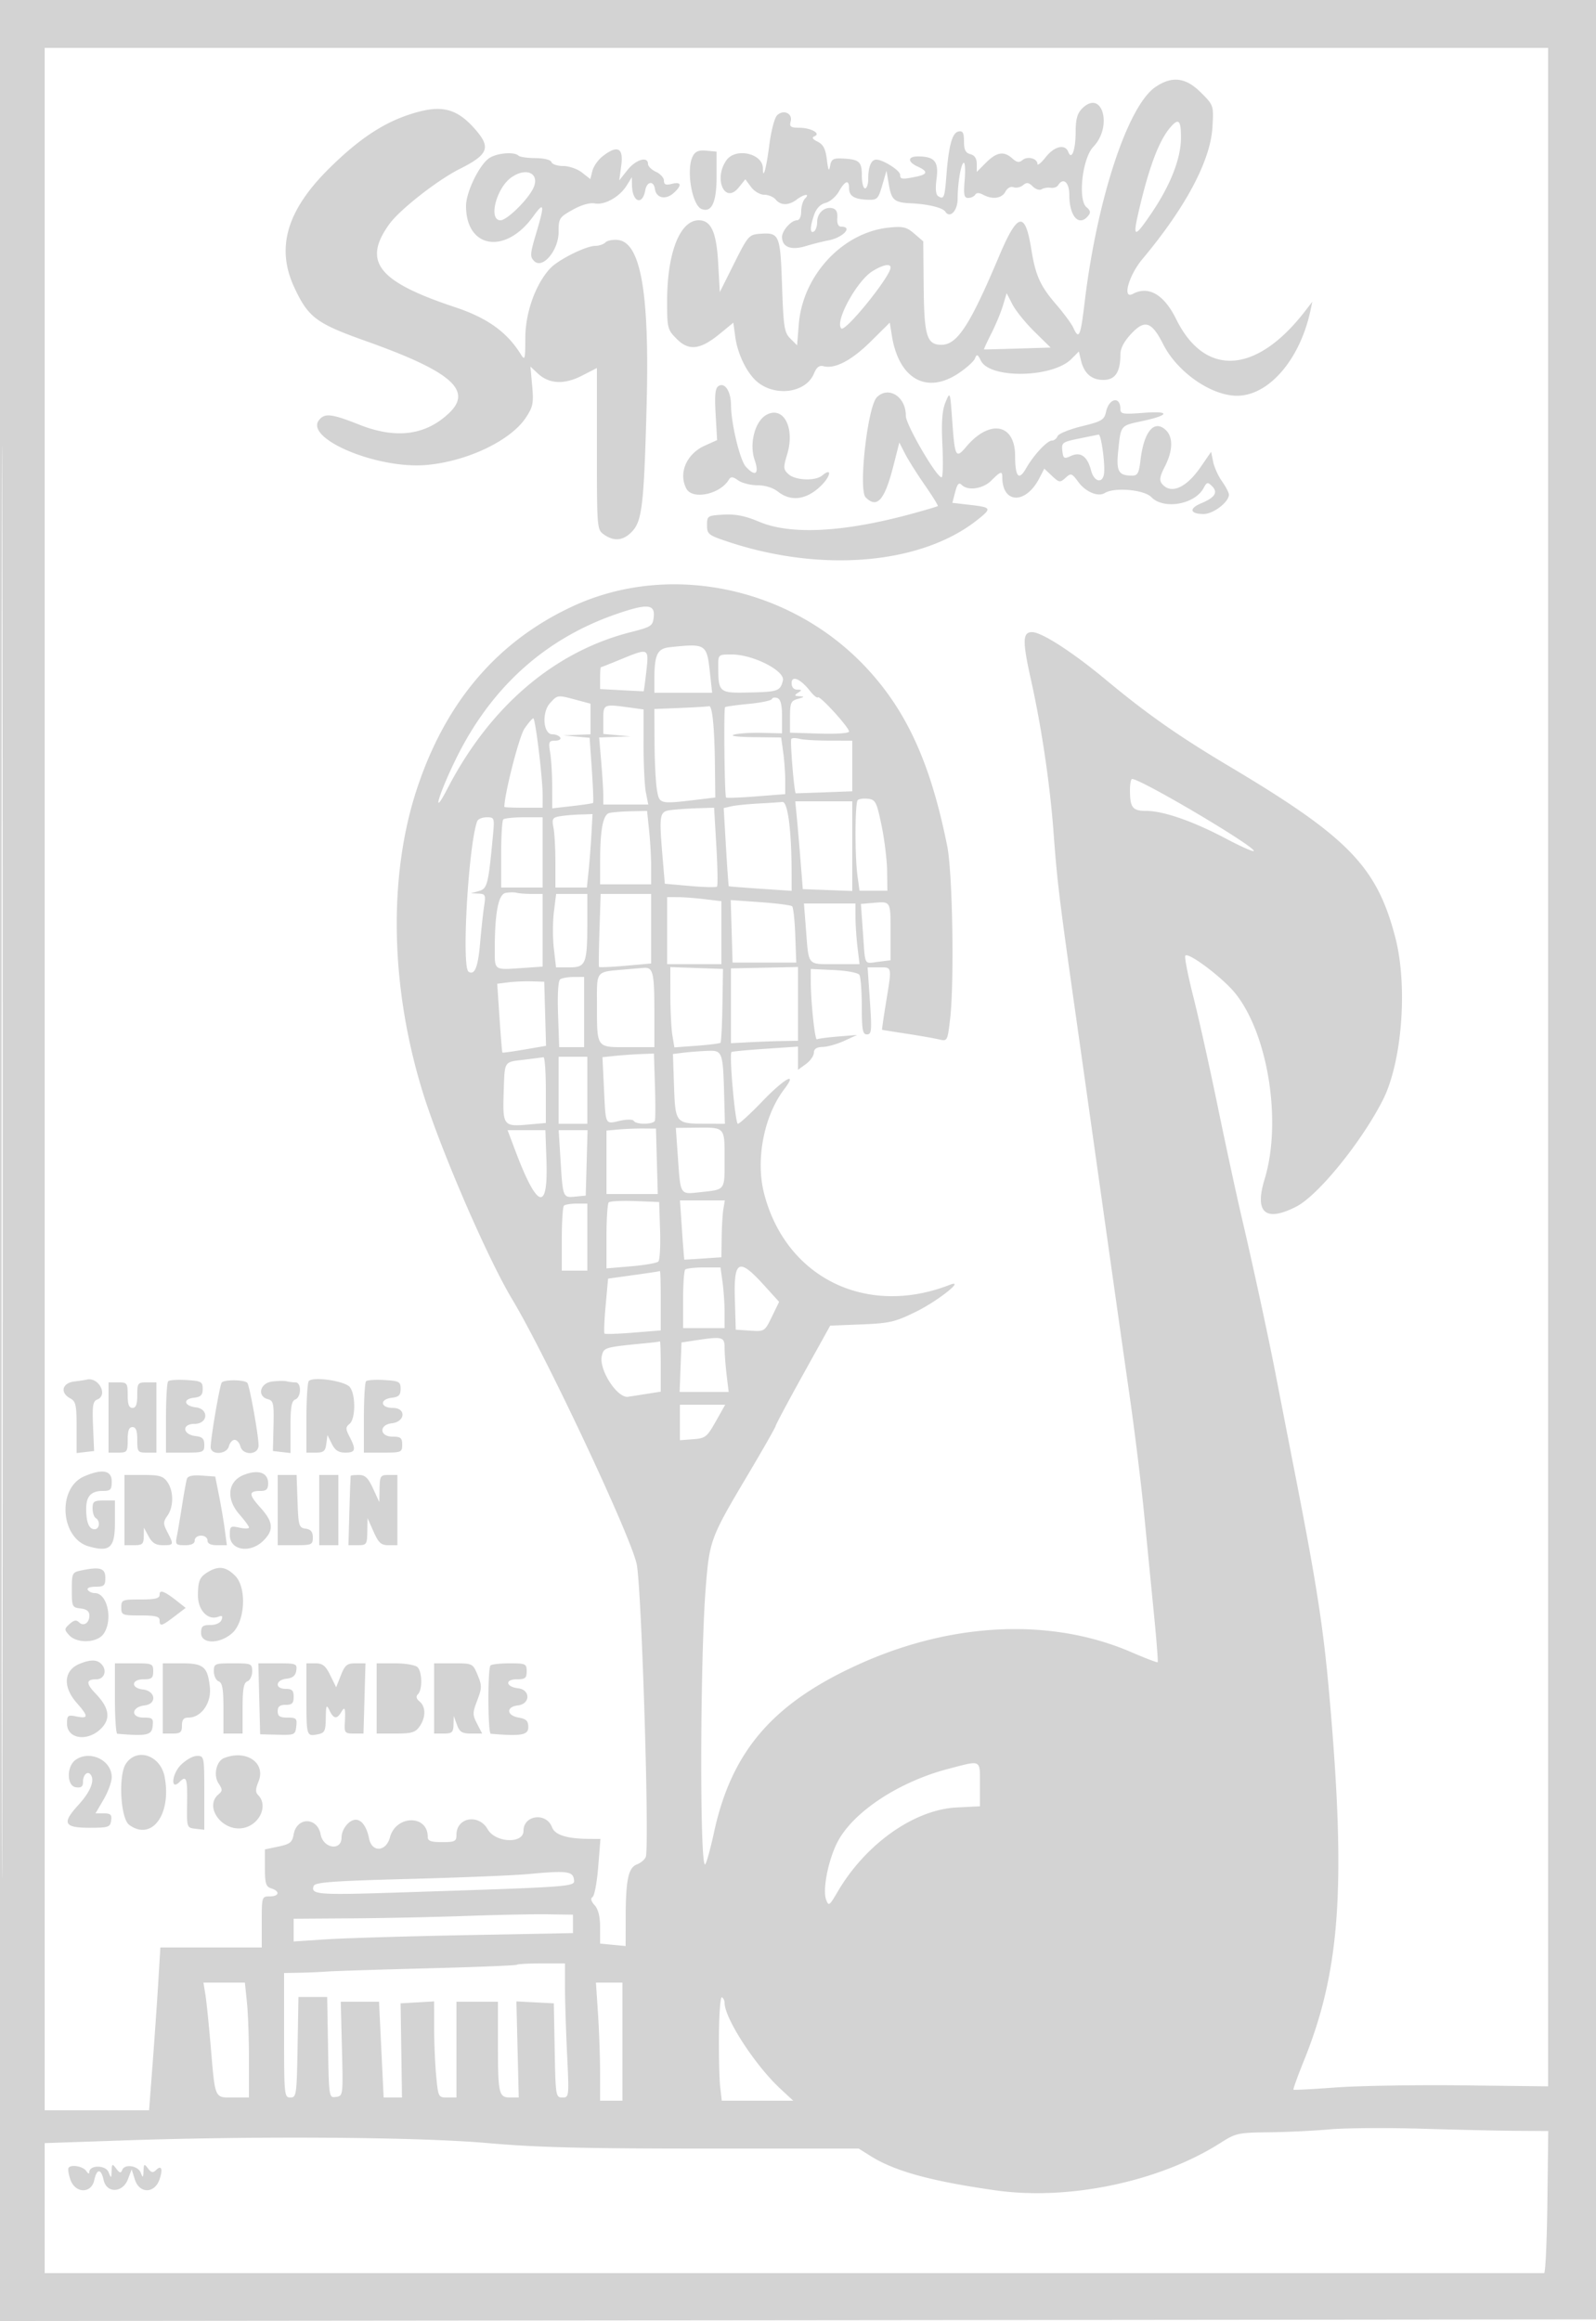 <svg xmlns="http://www.w3.org/2000/svg" width="500" height="727"><path d="M0 363.502v363.502l250.25-.252 250.25-.252.251-363.25L501.003 0H0v363.502m.495.498c0 199.925.115 281.713.255 181.75.14-99.962.14-263.537 0-363.5C.61 82.288.495 164.075.495 364M14 338v323h32.705l1.121-14.75c.617-8.112 1.412-19.587 1.767-25.5l.646-10.75H82v-8c0-7.867.042-8 2.5-8 2.991 0 3.313-1.607.5-2.5-1.697-.538-2-1.513-2-6.425v-5.791l4.241-.894c3.613-.763 4.316-1.324 4.75-3.793.968-5.509 7.427-5.512 8.46-.005.83 4.422 6.549 5.277 6.549.979 0-2.629 2.349-5.571 4.449-5.571 1.878 0 3.442 2.207 4.181 5.899.884 4.421 5.326 4.151 6.534-.398 1.862-7.012 11.836-7.157 11.836-.172 0 1.314.962 1.671 4.5 1.671 4.029 0 4.5-.241 4.5-2.3 0-5.456 6.972-6.67 9.797-1.706 2.408 4.233 11.203 4.614 11.203.485 0-4.98 7.13-5.896 8.936-1.148.937 2.466 4.726 3.634 11.866 3.658l3.302.011-.696 8.75c-.383 4.813-1.176 9.06-1.762 9.439-.704.455-.486 1.331.644 2.579 1.14 1.259 1.71 3.579 1.71 6.956v5.066l4 .381 4 .382.011-8.527c.016-12.137.81-16.008 3.496-17.029 1.221-.464 2.479-1.518 2.795-2.342 1.213-3.16-1.277-83.936-2.825-91.655-1.712-8.539-28.451-65.443-39.002-83-7.771-12.933-22.326-46.583-27.946-64.612-10.23-32.816-10.967-67.638-2.012-94.999 8.949-27.344 25.175-46.439 48.805-57.437 30.341-14.12 68.457-6.149 92.144 19.27 12.684 13.611 20.104 29.982 25.281 55.778 1.694 8.442 2.257 42.87.889 54.349-.807 6.77-.847 6.842-3.476 6.217-1.463-.347-6.035-1.15-10.16-1.783s-7.57-1.18-7.657-1.217c-.086-.036.468-3.891 1.23-8.566 1.871-11.468 1.963-11-2.169-11h-3.596l.715 10.5c.634 9.305.532 10.5-.904 10.5-1.368 0-1.621-1.358-1.634-8.75-.009-4.812-.347-9.271-.753-9.908-.41-.645-3.949-1.31-7.987-1.5l-7.25-.342.003 3.599c.004 6.615 1.283 18.846 1.928 18.447.351-.217 3.324-.614 6.606-.883l5.968-.488-4 1.838c-2.2 1.011-5.238 1.872-6.75 1.913-1.911.051-2.76.608-2.781 1.824-.018.962-1.143 2.559-2.5 3.547L250 335.093v-7.273l-10.25.693c-5.637.381-10.403.837-10.589 1.012-.769.725 1.169 22.475 2.002 22.475.499 0 3.934-3.15 7.634-7 6.979-7.262 11.313-9.64 6.833-3.75-6.313 8.3-8.957 22.022-6.266 32.525 6.762 26.397 32.038 38.868 58.136 28.685 5.144-2.007-3.487 4.918-10.367 8.319-6.696 3.309-8.354 3.699-17.227 4.056l-9.819.394-8.544 15.393c-4.698 8.466-8.543 15.676-8.543 16.022 0 .346-3.885 7.17-8.633 15.165-11.855 19.963-12.094 20.605-13.29 35.718-1.739 21.984-1.895 86.479-.208 86.469.347-.002 1.63-4.591 2.851-10.198 5.579-25.613 18.712-40.648 46.189-52.876 28.97-12.892 59.73-14.133 84.533-3.41 4.369 1.889 8.076 3.303 8.237 3.142.161-.16-.348-6.786-1.131-14.723a44177.76 44177.76 0 01-3.082-31.431c-.912-9.35-2.986-26.225-4.609-37.5-1.622-11.275-5.42-38.05-8.439-59.5-3.019-21.45-6.861-48.675-8.537-60.5-5.037-35.548-5.686-40.89-6.799-56-1.124-15.26-3.744-33.015-7.084-48.011-2.727-12.239-2.663-14.989.347-14.989 2.986 0 12.666 6.249 23.053 14.881 13.062 10.855 22.759 17.65 38.917 27.274 37.075 22.081 45.994 31.27 51.777 53.345 4.005 15.29 2.167 39.244-3.926 51.169-6.747 13.203-20.254 29.805-27.085 33.29-9.653 4.924-13.122 1.921-9.909-8.58 5.454-17.824 1.172-45.213-9.088-58.131-3.841-4.835-14.645-13.021-15.74-11.925-.332.332.797 6.132 2.508 12.89 1.711 6.758 5.145 22.187 7.631 34.287 2.486 12.1 5.891 27.85 7.567 35 3.464 14.776 8.307 37.173 10.596 49 .852 4.4 3.745 19.25 6.43 33 6.418 32.867 8.519 46.477 10.34 67 5.339 60.134 3.519 86.631-7.891 114.885-1.974 4.887-3.462 9.007-3.307 9.157.155.15 6.132-.161 13.282-.692 7.15-.53 25.038-.826 39.751-.657l26.751.307-.001-319.25L485 15H14v323M361.986 27.25c-8.698 5.913-18.337 35.228-22.194 67.5-1.277 10.684-1.769 11.79-3.528 7.931-.581-1.276-2.97-4.53-5.308-7.232-5.064-5.851-6.535-9.104-7.873-17.412-1.944-12.071-4.284-11.546-10.113 2.268C303.865 101.882 299.883 108 294.946 108c-4.613 0-5.429-2.701-5.577-18.449l-.13-13.949-2.815-2.421c-2.432-2.092-3.517-2.348-7.991-1.886-14.444 1.491-26.959 14.933-28.191 30.279l-.528 6.584-2.107-2.105c-1.895-1.894-2.157-3.569-2.607-16.617-.554-16.065-.81-16.659-7-16.197-3.339.249-3.708.676-8 9.261l-4.5 9-.509-9.156C224.453 72.687 222.77 69 218.901 69 213.004 69 209 79.225 209 94.287c0 8.545.11 8.977 3.04 11.907 3.806 3.806 7.346 3.37 13.484-1.66l4.215-3.454.612 4.463c.761 5.554 3.801 11.645 7.112 14.25 5.821 4.578 15.086 3.123 17.519-2.75.838-2.023 1.691-2.68 3.026-2.331 3.546.928 8.811-1.827 14.764-7.725l5.982-5.927.65 4.062c2.166 13.546 10.827 18.472 20.83 11.847 2.517-1.668 4.867-3.789 5.222-4.715.551-1.435.823-1.327 1.853.738 2.854 5.725 22.427 5.363 28.313-.523l2.366-2.366.64 2.699c.988 4.162 3.305 6.198 7.052 6.198 3.699 0 5.32-2.436 5.32-7.994 0-1.889 1.169-4.103 3.434-6.505 4.253-4.51 6.375-3.785 10.027 3.423 4.372 8.627 15.001 16.027 23.039 16.038 9.973.013 19.749-11.304 23.039-26.671l.597-2.791-2.316 3c-15.215 19.703-31.345 20.703-40.322 2.5-3.832-7.769-8.667-10.585-13.621-7.934-3.374 1.806-1.287-5.766 3.003-10.893 13.617-16.276 21.369-30.888 21.963-41.396.383-6.775.377-6.793-3.612-10.782-4.757-4.757-9.043-5.282-14.245-1.745M339 34c-1.487 1.487-2.004 3.347-2.015 7.25-.017 5.737-1.249 9.11-2.314 6.334-.996-2.595-4.351-1.806-7.087 1.666-1.409 1.788-2.567 2.736-2.573 2.107-.017-1.731-3.08-2.544-4.657-1.236-1.073.891-1.805.78-3.201-.483-2.631-2.38-4.922-2.023-8.23 1.285L306 53.846v-2.517c0-1.675-.668-2.691-2-3.039-1.513-.396-2-1.364-2-3.98 0-2.723-.363-3.387-1.71-3.127-1.969.379-3.069 4.362-3.792 13.732-.54 7.006-.787 7.642-2.543 6.557-.793-.49-.97-2.305-.539-5.55.707-5.327-.642-6.922-5.85-6.922-3.272 0-3.307 1.705-.066 3.182 3.331 1.518 3.151 2.438-.625 3.193-4.342.868-4.874.8-4.881-.625-.007-1.357-5.341-4.75-7.468-4.75-1.607 0-2.526 2.212-2.526 6.082 0 1.605-.45 2.918-1 2.918s-1-1.814-1-4.031c0-4.384-.806-5.072-6.234-5.32-2.749-.125-3.338.246-3.718 2.351-.339 1.872-.59 1.375-1-1.976-.414-3.383-1.12-4.76-2.887-5.637-1.623-.805-1.93-1.325-1-1.698 2.145-.86-1.09-2.656-4.817-2.674-2.655-.013-3.074-.331-2.637-2.003.664-2.537-2.313-3.834-4.282-1.866-.78.781-1.869 4.965-2.418 9.299-.914 7.209-2.007 11.181-2.007 7.293 0-4.71-8.585-6.597-11.443-2.515-4.09 5.838-.462 13.867 3.853 8.527l2.09-2.587 1.797 2.418c1.004 1.353 2.824 2.419 4.127 2.419 1.282 0 2.891.675 3.576 1.5 1.578 1.901 4.071 1.913 6.559.032 2.34-1.77 4.329-2.02 2.641-.332-.66.66-1.2 2.46-1.2 4 0 1.679-.539 2.8-1.345 2.8-1.762 0-4.655 3.236-4.655 5.206 0 3.167 2.793 4.275 7.327 2.908 2.295-.692 5.523-1.507 7.173-1.812 4.545-.838 7.815-4.302 4.062-4.302-.944 0-1.374-.932-1.25-2.711.132-1.899-.35-2.822-1.61-3.082-2.465-.51-4.702 1.562-4.702 4.356 0 1.276-.45 2.597-1 2.937-1.301.804-1.273-1.419.066-5.259.682-1.958 1.965-3.283 3.567-3.685 1.376-.345 3.259-1.959 4.184-3.586 1.942-3.413 3.183-3.814 3.183-1.029 0 2.451 1.622 3.469 5.767 3.619 3.049.111 3.355-.185 4.612-4.47l1.346-4.59.725 4.245c.849 4.978 1.694 5.691 7.05 5.944 5.271.25 9.843 1.368 10.649 2.606 1.453 2.231 3.851-.261 3.862-4.014.015-5.086 1.087-11.281 1.952-11.281.386 0 .496 2.475.245 5.5-.374 4.518-.176 5.5 1.109 5.5.861 0 1.844-.451 2.185-1.003.414-.67 1.241-.67 2.493 0 2.946 1.577 5.84 1.179 6.985-.96.623-1.163 1.66-1.728 2.548-1.388.824.316 2.154.03 2.957-.636 1.161-.964 1.788-.883 3.068.397.884.885 2.134 1.278 2.778.874.643-.404 1.917-.611 2.83-.461.914.15 1.953-.199 2.309-.775 1.612-2.607 3.53-.967 3.53 3.018 0 6.691 3.006 10.042 5.89 6.567.867-1.045.748-1.689-.505-2.728-2.776-2.304-1.311-15.329 2.128-18.918C348.712 39.516 345.261 27.739 339 34m-211.451 2.113c-8.186 2.815-15.683 7.942-24.632 16.844-13.1 13.032-16.48 24.7-10.73 37.044 4.403 9.451 6.856 11.289 22.49 16.851 26.715 9.504 33.534 15.44 25.952 22.591-7.38 6.961-16.62 8.129-28.129 3.557-8.518-3.384-10.717-3.649-12.496-1.505-4.843 5.836 18.183 15.521 33.635 14.147 12.728-1.132 26.327-7.611 31.094-14.815 2.243-3.388 2.478-4.563 1.992-9.928l-.552-6.085 2.27 2.132c3.547 3.333 8.272 3.592 13.807.758l4.75-2.432v25.307c0 25.019.025 25.325 2.223 26.864 3.204 2.245 6.086 1.922 8.82-.989 3.129-3.33 3.717-8.502 4.542-39.954.91-34.705-1.849-50.516-8.957-51.328-1.579-.181-3.357.157-3.95.75s-2 1.082-3.128 1.088c-3.012.014-11.712 4.358-14.242 7.111-4.569 4.971-7.72 13.824-7.737 21.737-.014 6.889-.11 7.208-1.491 5-4.335-6.925-10.496-11.311-20.609-14.669-24.092-8-29.006-14.248-20.472-26.029 3.276-4.523 15.047-13.742 22.001-17.232 9.021-4.528 9.876-6.722 4.852-12.444-6.046-6.886-11.02-7.907-21.303-4.371m239.222 3.637c-3.671 4.176-6.864 12.664-10.158 27-1.799 7.833-1.165 7.825 4.176-.051 5.88-8.671 9.158-17.039 9.187-23.449.025-5.555-.701-6.348-3.205-3.5m-178.024 9.234c-1.387 1.091-2.812 3.138-3.166 4.548l-.643 2.564-2.604-2.048c-1.432-1.126-4.081-2.048-5.886-2.048-1.805 0-3.465-.55-3.689-1.222-.239-.719-2.294-1.233-5-1.25-2.526-.015-4.93-.365-5.342-.778-1.307-1.307-6.885-.811-9.213.82C150.08 51.758 146 60.223 146 64.516c0 13.327 12.322 15.305 20.97 3.367 3.578-4.94 3.744-3.997.948 5.392-1.858 6.24-1.919 7.152-.568 8.503 2.63 2.63 7.65-3.352 7.65-9.116 0-4.27.217-4.612 4.409-6.955 2.73-1.526 5.366-2.281 6.923-1.984 3.079.589 7.782-2.047 9.984-5.596l1.631-2.627.042 2.5c.089 5.326 3.268 6.534 4.164 1.583.507-2.798 2.638-3.081 3.02-.401.412 2.898 3.385 3.528 5.901 1.251 2.652-2.4 2.411-3.593-.574-2.844-1.901.477-2.5.237-2.5-1.002 0-.896-1.125-2.142-2.5-2.769-1.375-.626-2.5-1.742-2.5-2.479 0-2.497-3.842-1.355-6.426 1.911l-2.57 3.25.634-4.75c.734-5.5-1.238-6.426-5.891-2.766m28.319-.108c-2.194 4.1-.315 15.431 2.754 16.608 3.154 1.211 4.68-2.138 4.68-10.268V47.5l-3.184-.308c-2.357-.229-3.46.208-4.25 1.684m-56.849 6.685C155.476 58.882 152.901 69 156.797 69c1.952 0 8.237-6.079 10.162-9.828 2.415-4.705-1.889-7.011-6.742-3.611m113.172 29.344c-4.951 3.019-11.979 15.89-9.817 17.978C264.823 104.092 279 86.559 279 83.804c0-1.353-2.341-.894-5.611 1.101m40.821 10.788c-.637 2.126-2.279 6.08-3.65 8.787-1.37 2.707-2.394 4.944-2.276 4.971.119.027 4.859-.094 10.533-.269l10.317-.318-5.076-4.996c-2.792-2.748-5.889-6.582-6.883-8.518l-1.807-3.522-1.158 3.865m-89.095 25.218c-1.059.668-1.275 2.76-.919 8.906l.465 8.032-3.9 1.759c-5.714 2.576-8.299 8.651-5.726 13.458 1.911 3.57 10.501 1.776 13.273-2.771.662-1.086 1.202-1.051 2.973.189 1.19.834 3.905 1.516 6.034 1.516 2.355 0 4.864.783 6.412 2 3.96 3.115 8.643 2.604 13.034-1.42 3.45-3.162 4.161-6.42.79-3.623-2.14 1.777-8.35 1.535-10.498-.409-1.672-1.513-1.709-2.04-.442-6.252 2.492-8.277-1.133-15.228-6.456-12.379-3.63 1.943-5.5 9.052-3.732 14.186 1.515 4.396.207 5.355-2.789 2.045-1.826-2.018-4.589-13.512-4.617-19.207-.021-4.329-1.928-7.275-3.902-6.03m49.592 3.525c-2.918 2.918-5.838 29.033-3.507 31.364 3.592 3.592 5.957.874 8.727-10.032l1.818-7.161 1.756 3.447c.966 1.895 3.745 6.312 6.176 9.814 2.432 3.502 4.286 6.491 4.122 6.641-.165.151-3.674 1.199-7.799 2.33-21.499 5.894-38.17 6.799-48.117 2.612-4.444-1.871-7.432-2.47-11.22-2.25-5.004.29-5.163.392-5.163 3.299 0 2.804.426 3.142 6.5 5.166 29.432 9.806 60.618 7.101 78.143-6.779 4.675-3.703 4.546-3.956-2.424-4.765l-5.359-.622.884-3.386c.66-2.528 1.172-3.098 2.02-2.25 1.976 1.976 6.673 1.289 9.327-1.364 2.888-2.888 3.409-3.048 3.409-1.047 0 8.38 7.335 8.602 11.601.351l1.555-3.006 2.411 2.265c2.257 2.121 2.529 2.16 4.241.611 1.721-1.558 1.96-1.479 4.03 1.321 2.31 3.124 6.186 4.726 8.289 3.426 3.029-1.872 12.312-1.045 14.575 1.298 3.862 3.999 13.61 2.304 16.366-2.846 1.009-1.885 1.287-1.947 2.648-.586 1.941 1.941.926 3.547-3.378 5.345-3.955 1.653-3.564 3.368.766 3.368 3.001 0 7.896-3.751 7.896-6.05 0-.628-.967-2.5-2.15-4.16-1.182-1.661-2.437-4.425-2.788-6.142l-.639-3.123-3.249 4.722c-4.529 6.583-9.321 8.691-12.111 5.329-.927-1.117-.738-2.293.878-5.46 2.556-5.01 2.632-9.288.204-11.485-3.624-3.279-6.79.58-7.855 9.572-.479 4.042-.901 4.795-2.679 4.782-4.256-.031-4.962-1.349-4.27-7.973.822-7.867.647-7.653 7.426-9.102 8.725-1.866 8.985-3.263.483-2.595-6.491.509-7.25.383-7.25-1.207 0-4.114-3.553-3.418-4.498.882-.558 2.542-1.321 2.995-7.641 4.544-3.862.946-7.259 2.338-7.548 3.093-.29.755-1.07 1.373-1.733 1.373-1.524 0-5.733 4.512-8.142 8.73-2.278 3.987-3.401 2.682-3.423-3.98-.032-10.074-7.985-11.517-15.335-2.782-3.231 3.84-3.543 3.257-4.356-8.13-.666-9.32-.67-9.331-2.11-5.838-1.051 2.551-1.316 6.152-.978 13.284.254 5.381.169 9.966-.191 10.188-1.23.761-11.296-16.425-11.264-19.232.068-5.947-5.42-9.458-9.074-5.804M338 137.378c-5.16 1.053-5.481 1.289-5.188 3.822.284 2.464.522 2.605 2.72 1.603 3.031-1.381 5.14.154 6.286 4.573.889 3.431 3.443 4.221 4.017 1.242.503-2.613-.828-12.647-1.657-12.49-.373.071-3.153.633-6.178 1.25m-145 54.994c-22.542 7.82-39.505 23.271-50.467 45.968-5.359 11.095-7.276 18.178-2.344 8.66 13.319-25.703 33.399-42.86 57.311-48.971 6.653-1.7 7.016-1.944 7.313-4.909.395-3.928-2.176-4.091-11.813-.748m16.864 10.35c-3.99.423-4.864 2.293-4.864 10.403V217h18.099l-.68-6.25c-.987-9.078-1.224-9.23-12.555-8.028m-15.364 3.797c-3.3 1.36-6.113 2.474-6.25 2.476-.137.003-.25 1.542-.25 3.42v3.414l6.75.367c3.713.202 6.812.353 6.888.335.075-.017.457-2.843.848-6.281.833-7.326.79-7.346-7.986-3.731m30.514 2.231c.029 8.174.257 8.369 9.523 8.165 9.232-.204 9.89-.433 10.727-3.742.764-3.02-9.329-8.171-16.014-8.172-4.247-.001-4.25.002-4.236 3.749M248 213.965c0 1.266.662 2.041 1.75 2.05 1.496.013 1.532.157.25.985-1.25.808-1.166.989.5 1.084 1.626.094 1.532.246-.5.811-2.237.622-2.5 1.217-2.5 5.65v4.955l9.25.288c5.238.162 9.25-.116 9.25-.642 0-1.299-9.142-11.338-9.76-10.719-.278.278-1.381-.607-2.45-1.967-3.01-3.827-5.79-5.025-5.79-2.495m-75.693 6.285c-2.654 2.925-2.133 9.75.743 9.75 1.008 0 2.11.45 2.45 1 .34.55-.367 1-1.572 1-1.974 0-2.129.37-1.57 3.75.341 2.063.625 6.832.631 10.598l.011 6.848 6.25-.71c3.438-.391 6.387-.834 6.554-.985.167-.151-.009-4.803-.39-10.337l-.693-10.063-4.11-.376-4.111-.376 4.25-.174L185 230v-9.585l-4.514-1.208c-5.875-1.571-5.798-1.581-8.179 1.043m69.508-1.286c-.173.468-3.461 1.151-7.306 1.518-3.844.366-7.154.83-7.355 1.031-.472.471-.17 27.804.312 28.286.2.2 4.452.045 9.449-.346l9.085-.711v-4.231c0-2.328-.286-6.32-.636-8.871l-.636-4.64-8.614-.1c-5.192-.06-7.621-.379-6.114-.803 1.375-.387 5.313-.633 8.75-.547l6.25.158v-5.247c0-3.637-.441-5.416-1.435-5.798-.79-.303-1.577-.167-1.75.301M189 225.443v4.442l4.25.383 4.25.383-4.897.174-4.896.175.646 7.651c.356 4.208.647 8.933.647 10.5V252h14.091l-.743-3.75c-.408-2.062-.738-8.763-.733-14.89l.01-11.14-4.452-.61c-8.136-1.115-8.173-1.098-8.173 3.833m24.25-3.699l-8.25.337.058 10.709c.031 5.891.376 12.508.766 14.705.786 4.432.75 4.425 13.473 2.885l4.796-.58-.123-10.65c-.132-11.398-.84-18.276-1.848-17.946-.342.111-4.335.355-8.872.54m-48.959 6.514c-1.649 2.423-6.237 20.294-6.288 24.492-.002.137 2.697.25 5.997.25h6l.006-3.75c.008-5.462-2.267-24.251-2.936-24.243-.314.004-1.564 1.467-2.779 3.251m83.625 3.159c-.461.461.892 16.997 1.396 17.067.104.015 4.126-.121 8.938-.302l8.75-.329V232l-7.25-.014c-3.988-.007-8.161-.258-9.275-.558-1.114-.299-2.266-.304-2.559-.011M354 247.418c0 5.567.793 6.582 5.139 6.582 5.312 0 14.634 3.235 24.759 8.593 4.619 2.445 8.608 4.234 8.864 3.978 1.051-1.05-35.274-22.571-38.096-22.571-.366 0-.666 1.538-.666 3.418m-85.287 3.203c-.885.884-.938 17.457-.077 23.739l.636 4.64H278l-.084-6.25c-.047-3.437-.834-9.85-1.75-14.25-1.52-7.301-1.888-8.026-4.203-8.296-1.396-.163-2.859.025-3.25.417m-31.213 1.075c-3.3.176-7.075.565-8.389.865l-2.388.547.713 12.187c.392 6.703.792 12.242.888 12.308.097.067 4.563.417 9.926.779l9.75.658-.006-5.77c-.014-13.189-1.204-22.28-2.892-22.081-.881.104-4.302.332-7.602.507m12.152 4.554c.279 2.887.809 9.075 1.178 13.75l.67 8.5 7.75.292 7.75.292V251h-17.855l.507 5.25m-39.402-2.527c-3.702.46-3.824 1.186-2.611 15.534l.639 7.559 7.918.701c4.356.386 8.148.472 8.428.193.279-.28.19-5.954-.2-12.609L223.717 253l-5.109.16c-2.809.088-6.571.342-8.358.563m-19.377.943c-1.967.524-2.847 5.164-2.862 15.084L188 277h16v-5.353c0-2.945-.289-8.12-.642-11.5l-.643-6.147-5.107.116c-2.81.064-5.84.311-6.735.55m-15.731 1.054c-2.038.387-2.276.861-1.75 3.489.334 1.672.608 6.585.608 10.916V278h9.856l.544-5.25c.3-2.887.698-8.062.886-11.5l.342-6.25-4.064.136c-2.235.075-5.125.338-6.422.584m-25.653 1.53c-2.763 7.706-4.935 45.738-2.691 47.125 1.908 1.179 2.955-1.401 3.602-8.875.381-4.4.954-9.687 1.274-11.75.532-3.427.377-3.759-1.796-3.85l-2.378-.099 2.492-.694c2.661-.74 2.975-1.947 4.386-16.857.584-6.167.558-6.25-1.925-6.25-1.384 0-2.717.563-2.964 1.25m8.178-.583c-.367.366-.667 5.316-.667 11V278h13v-22h-5.833c-3.209 0-6.134.3-6.5.667m.72 23.025c-2.277.443-3.387 6.309-3.387 17.896 0 6.36-.186 6.232 8.25 5.647l6.75-.468V280h-3.418c-1.88 0-4.018-.162-4.75-.36-.733-.197-2.283-.174-3.445.052m15.143 5.917c-.386 3.085-.393 8.26-.017 11.5l.683 5.891h4.277c5.102 0 5.527-1.126 5.527-14.625V280h-9.77l-.7 5.609m14.279 5.641c-.202 6.188-.267 11.412-.146 11.609.122.198 3.848.038 8.28-.354l8.057-.713V280h-15.823l-.368 11.25m21.191.25V302h17v-19.721l-5.25-.631c-2.887-.347-6.713-.635-8.5-.639L209 281v10.5m20.213.211l.287 9.789h19.954l-.308-8.5c-.169-4.675-.609-8.781-.977-9.125-.368-.344-4.848-.924-9.956-1.289l-9.286-.663.286 9.788m44.392-8.907l-3.895.334.646 9.099c.753 10.604.206 9.596 4.894 9.012l3.75-.468v-8.831c0-9.768.09-9.616-5.395-9.146m-21.099 8.446c.893 11.438.311 10.75 9.102 10.75h7.671l-.631-5.25c-.347-2.887-.635-7.163-.639-9.5L268 283h-16.137l.643 8.25M195.5 303.685c-8.91.776-8.502.267-8.486 10.584.021 14.217-.319 13.731 9.603 13.731H205v-10.918c0-12.51-.395-14.146-3.357-13.914-1.179.093-3.943.325-6.143.517m14.511 8.025c.006 4.834.292 10.493.636 12.575l.626 3.785 7.01-.515c3.855-.283 7.201-.706 7.436-.94.234-.235.506-5.532.604-11.771l.177-11.344-8.25-.29-8.25-.291.011 8.791M229 315.046v11.715l5.75-.301c3.162-.165 7.887-.337 10.5-.38L250 326v-23.107l-10.5.219-10.5.219v11.715m-53.515-8.281c-.615.445-.874 4.775-.656 10.985l.358 10.25H183v-22l-3.25.015c-1.787.009-3.707.346-4.265.75m-16.35.944l-3.364.435.718 10.678c.395 5.873.798 10.767.895 10.876.098.109 3.216-.323 6.93-.959l6.751-1.156-.282-10.042-.283-10.041-4-.112c-2.2-.062-5.514.083-7.365.321m55.023 22.021l-3.341.41.341 9.968c.4 11.665.554 11.855 9.644 11.877l6.302.015-.205-7.75c-.397-14.985-.497-15.274-5.258-15.09-2.278.088-5.645.345-7.483.57m-21.538 1.006l-3.881.4.479 9.947c.558 11.583.284 11.044 5.065 9.966 2.138-.482 3.964-.459 4.281.055.749 1.212 6.185 1.144 6.603-.082.183-.538.191-5.488.017-11L204.867 330l-4.183.168c-2.301.093-5.93.348-8.064.568m-28.309 1.177c-6.574.799-6.175.168-6.518 10.322-.347 10.261-.028 10.69 7.457 10.027l5.75-.51v-10.376c0-5.707-.338-10.313-.75-10.235-.412.077-3.085.425-5.939.772M175 341.5V352h9v-21h-9v10.5m18.75 12.283l-3.75.338V374h16.07l-.285-10.25-.285-10.25-4-.028c-2.2-.015-5.687.125-7.75.311m18.643 9.004c.821 11.677.597 11.333 6.915 10.646 8.042-.874 7.692-.404 7.692-10.334 0-10.252.26-9.978-9.388-9.876l-5.887.063.668 9.501m-50.998-2.47c6.958 18.486 10.385 19.513 9.793 2.933l-.33-9.25h-11.841l2.378 6.317m14.2 2.933c.74 11.948.738 11.941 4.648 11.564l3.257-.314.285-10.25.285-10.25h-9.048l.573 9.25m15.11 13.378c-.388.388-.705 5.196-.705 10.685v9.98l7.705-.651c4.237-.358 8.081-1.028 8.541-1.488.46-.46.705-4.845.545-9.745l-.291-8.909-7.545-.288c-4.15-.159-7.862.029-8.25.416m22.945 8.622c.346 5.087.678 9.272.739 9.3.061.027 2.699-.127 5.861-.343l5.75-.392.082-6.158c.045-3.386.286-7.395.534-8.907l.452-2.75h-14.046l.628 9.25m-36.983-7.583c-.367.366-.667 5.091-.667 10.5V398h8v-21h-3.333c-1.834 0-3.634.3-4 .667m38 20c-.367.366-.667 4.641-.667 9.5V416h13v-4.86c0-2.674-.286-6.949-.636-9.5l-.636-4.64h-5.197c-2.859 0-5.498.3-5.864.667m15.547 9.083l.286 9.75 4.529.296c4.49.293 4.547.257 6.792-4.364l2.264-4.66-4.793-5.278c-7.798-8.589-9.433-7.823-9.078 4.256m-31.714-7.36l-8 1.11-.761 8.405c-.419 4.623-.579 8.588-.356 8.811.223.223 4.278.091 9.011-.293l8.606-.698v-9.363c0-5.149-.113-9.299-.25-9.222-.137.078-3.85.64-8.25 1.25m19 20.502l-4 .608-.292 7.75-.292 7.75h15.363l-.631-5.25c-.347-2.887-.635-6.712-.639-8.5-.01-3.567-.598-3.713-9.509-2.358m-14.5.767c-13.679 1.327-13.787 1.357-14.442 3.967-1.069 4.257 4.798 13.42 8.245 12.88l6.447-1.009 3.75-.588v-7.954c0-4.375-.113-7.883-.25-7.795-.137.088-1.825.313-3.75.499M23.25 432.723c-3.797.472-4.52 3.527-1.25 5.277 1.745.934 2 2.094 2 9.102v8.031l2.74-.317 2.74-.316-.328-7.748c-.269-6.357-.043-7.856 1.26-8.357 3.632-1.393.376-7.33-3.412-6.221-.275.08-1.962.328-3.75.549m29.436-.076c-.377.378-.686 5.561-.686 11.52V455h6c5.69 0 6-.126 6-2.434 0-1.909-.591-2.501-2.741-2.75-4.09-.472-4.381-3.816-.332-3.816 4.252 0 4.614-4.685.4-5.184-3.667-.434-4.126-2.594-.636-2.994 2.229-.256 2.809-.829 2.809-2.78 0-2.245-.437-2.484-5.064-2.769-2.785-.172-5.373-.003-5.75.374m16.755.448c-.659 1.067-3.431 17.32-3.437 20.155-.006 2.598 5.019 2.378 5.706-.25.288-1.1 1.093-2 1.79-2 .697 0 1.502.9 1.79 2 .785 3.002 5.71 2.787 5.709-.25-.002-3.177-2.838-18.923-3.534-19.618-1.02-1.021-7.398-1.05-8.024-.037m15.809-.366c-3.815.467-4.803 4.632-1.316 5.544 1.727.451 1.915 1.351 1.75 8.366L85.5 454.5l2.75.316 2.75.317v-8.098c0-6.276.338-8.227 1.5-8.673 1.923-.738 1.993-5.362.082-5.362-.78 0-2.018-.15-2.75-.334-.733-.184-2.795-.155-4.582.063m11.5-.159c-.412.42-.75 5.638-.75 11.597V455h2.934c2.446 0 2.993-.457 3.293-2.75l.361-2.75 1.366 2.75c1.011 2.033 2.107 2.75 4.207 2.75 3.218 0 3.464-.891 1.365-4.949-1.298-2.511-1.298-2.995 0-4.073 1.865-1.547 1.945-8.952.124-11.442-1.42-1.941-11.426-3.466-12.9-1.966m17.936.077c-.377.378-.686 5.561-.686 11.52V455h6c5.733 0 6-.111 6-2.5 0-2.111-.467-2.5-3-2.5-4.118 0-4.34-3.713-.25-4.184 4.259-.49 4.546-4.816.32-4.816-3.938 0-4.212-2.736-.32-3.184 2.168-.249 2.75-.836 2.75-2.774 0-2.245-.437-2.484-5.064-2.769-2.785-.172-5.373-.003-5.75.374M34 444v11h3c2.833 0 3-.222 3-4 0-2.889.417-4 1.5-4s1.5 1.111 1.5 4c0 3.778.167 4 3 4h3v-22h-3c-2.833 0-3 .222-3 4 0 2.889-.417 4-1.5 4s-1.5-1.111-1.5-4c0-3.778-.167-4-3-4h-3v11m179 1.557v5.558l4.137-.308c3.839-.285 4.351-.685 7.097-5.557l2.959-5.25H213v5.557M26.329 462.458c-8.464 3.682-7.422 19.363 1.455 21.909 6.61 1.896 8.216.452 8.216-7.386V470h-3.5c-3.044 0-3.5.318-3.5 2.441 0 1.343.45 2.719 1 3.059 1.495.924 1.206 3.5-.393 3.5-1.721 0-2.607-2.168-2.607-6.382 0-3.957 1.538-5.618 5.2-5.618 2.444 0 2.8-.381 2.8-3 0-3.478-2.995-4.011-8.671-1.542m49.986-.451c-4.985 2.009-5.57 7.495-1.315 12.34 1.65 1.879 3 3.731 3 4.114 0 .384-1.35.401-3 .039-2.808-.617-3-.469-3 2.314 0 4.829 6.398 5.879 10.545 1.731 3.336-3.335 3.088-5.838-1.027-10.393-3.68-4.074-3.649-5.152.149-5.152 1.794 0 2.333-.553 2.333-2.393 0-3.37-3.138-4.432-7.685-2.6M39 473v11h3c2.596 0 3.005-.37 3.04-2.75l.04-2.75 1.492 2.75c1.111 2.047 2.25 2.75 4.46 2.75 3.435 0 3.476-.117 1.429-4.075-1.385-2.679-1.385-3.195 0-5.173 1.978-2.823 1.969-7.693-.018-10.529-1.311-1.873-2.492-2.223-7.5-2.223H39v11m19.563-9.808c-.231.719-.913 4.458-1.516 8.308-.603 3.85-1.346 8.238-1.651 9.75-.509 2.525-.303 2.75 2.525 2.75 2.07 0 3.079-.491 3.079-1.5 0-.833.889-1.5 2-1.5s2 .667 2 1.5c0 1.004 1.004 1.5 3.034 1.5h3.035l-.643-4.848c-.354-2.667-1.173-7.504-1.82-10.75l-1.178-5.902-4.223-.308c-2.821-.206-4.362.126-4.642 1M87 473v11h5.5c5.158 0 5.5-.151 5.5-2.43 0-1.76-.621-2.519-2.25-2.75-2.098-.298-2.27-.878-2.54-8.57l-.291-8.25H87v11m13 0v11h6v-22h-6v11m9.88-10.75c-.066.137-.255 5.087-.42 11l-.3 10.75h2.92c2.758 0 2.924-.236 2.991-4.25l.07-4.25 1.889 4.25c1.57 3.534 2.358 4.25 4.679 4.25h2.791v-22h-2.75c-2.555 0-2.756.301-2.834 4.25l-.085 4.25-1.953-4.25c-1.526-3.32-2.492-4.25-4.416-4.25-1.354 0-2.516.113-2.582.25M25.5 491.895c-2.893.602-3 .82-3 6.115 0 5.246.122 5.504 2.75 5.806 1.909.22 2.75.89 2.75 2.191 0 2.372-1.834 3.559-3.273 2.12-.799-.799-1.597-.649-2.921.549-1.702 1.54-1.713 1.769-.159 3.486 2.449 2.707 8.789 2.481 10.796-.385C35.476 507.448 33.662 499 29.699 499c-.87 0-1.859-.45-2.199-1-.361-.583.656-1 2.441-1 2.679 0 3.059-.346 3.059-2.782 0-3.031-1.65-3.542-7.5-2.323m40 .3c-2.924 1.658-3.468 2.833-3.485 7.532-.016 4.628 3.119 7.926 6.355 6.684 1.228-.471 1.494-.219 1.034.978-.371.968-1.773 1.611-3.511 1.611-2.419 0-2.893.409-2.893 2.5 0 3.458 5.682 3.538 9.638.135 4.162-3.58 4.768-14.32 1.02-18.068-2.775-2.775-5.019-3.152-8.158-1.372m-15.5 7.27c0 1.209-1.272 1.535-6 1.535-5.733 0-6 .111-6 2.5s.267 2.5 6 2.5c4.667 0 6 .333 6 1.5 0 2.061.597 1.909 4.65-1.183l3.517-2.682-2.333-1.846c-4.308-3.407-5.834-4.015-5.834-2.324m-24.972 21.648c-5.04 2.012-5.474 7.171-1.028 12.234 3.765 4.288 3.765 5.056 0 4.303-2.775-.555-3-.385-3 2.268 0 4.784 6.46 5.713 10.641 1.532 3.14-3.14 2.612-6.503-1.728-11.016-3.039-3.159-2.957-4.434.285-4.434 2.376 0 3.398-2.576 1.791-4.513-1.403-1.691-3.392-1.798-6.961-.374M36 532c0 6.05.337 11.028.75 11.063 9.238.777 10.747.462 11.066-2.313.286-2.483.012-2.75-2.823-2.75-4.146 0-3.861-3.341.326-3.822 3.92-.451 3.456-4.531-.569-4.994-3.845-.443-3.63-3.184.25-3.184 2.533 0 3-.389 3-2.5 0-2.389-.267-2.5-6-2.5h-6v11m15 0v11h3c2.533 0 3-.389 3-2.5 0-1.852.53-2.5 2.045-2.5 4.022 0 7.257-4.625 6.699-9.575-.719-6.381-1.966-7.425-8.866-7.425H51v11m16-8.469c0 1.393.675 2.791 1.5 3.107 1.158.445 1.5 2.375 1.5 8.469V543h6v-7.893c0-6.094.342-8.024 1.5-8.469.825-.316 1.5-1.714 1.5-3.107 0-2.427-.247-2.531-6-2.531s-6 .104-6 2.531m14.217 8.582l.283 11.114 5.5.136c5.296.132 5.512.035 5.816-2.613.285-2.471.006-2.75-2.75-2.75-2.399 0-3.066-.435-3.066-2 0-1.467.667-2 2.5-2 2 0 2.5-.5 2.5-2.5s-.5-2.5-2.5-2.5c-3.47 0-3.251-2.781.25-3.184 1.969-.226 2.841-.955 3.07-2.566.301-2.122-.027-2.25-5.783-2.25h-6.103l.283 11.113m14.783-.28c0 12.007.022 12.077 3.524 11.407 2.198-.42 2.484-.994 2.544-5.107.059-4.069.199-4.359 1.152-2.383 1.305 2.704 2.335 2.844 3.7.5 1.14-1.958 1.365-1.247 1.105 3.5-.164 2.987.065 3.25 2.836 3.25h3.014l.313-11.002.312-11.002-3.114.002c-2.669.002-3.326.539-4.593 3.752l-1.478 3.75-1.843-3.75c-1.478-3.009-2.399-3.75-4.657-3.75H96v10.833m22 .167v11h5.943c5.008 0 6.189-.35 7.5-2.223 1.985-2.833 1.991-6.172.015-7.812-1.07-.888-1.224-1.599-.5-2.323 1.421-1.421 1.317-6.967-.158-8.442-.66-.66-3.81-1.2-7-1.2H118v11m18 0v11h3c2.587 0 3.011-.379 3.079-2.75l.079-2.75 1.004 2.75c.83 2.273 1.602 2.75 4.447 2.75h3.442l-1.584-3.063c-1.45-2.804-1.445-3.427.052-7.347 1.48-3.876 1.49-4.632.109-7.937-1.518-3.633-1.558-3.653-7.577-3.653H136v11m17.667-10.333c-.923.923-.844 21.318.083 21.397 9.527.81 11.75.421 11.75-2.054 0-1.985-.609-2.596-3-3.01-3.834-.664-4.012-3.384-.25-3.816 3.924-.452 3.988-4.905.077-5.368-3.893-.46-4.236-2.816-.41-2.816 2.622 0 3.083-.374 3.083-2.5 0-2.354-.311-2.5-5.333-2.5-2.934 0-5.634.3-6 .667M23.611 551.295c-2.801 2.048-2.702 8.121.139 8.525 1.693.24 2.25-.178 2.25-1.691 0-2.348 1.565-3.642 2.525-2.088 1.16 1.876-.333 5.358-4.024 9.388-5.169 5.644-4.46 7.071 3.513 7.071 5.965 0 6.512-.181 6.806-2.25.261-1.841-.156-2.25-2.293-2.25h-2.611l2.542-4.338c1.398-2.386 2.542-5.536 2.542-7 0-5.357-6.934-8.624-11.389-5.367m15.802 1.197c-2.397 3.659-1.655 17.126 1.053 19.106 7.077 5.176 13.322-3.252 11.118-15.003-1.279-6.818-8.743-9.334-12.171-4.103m17.144.448c-2.804 2.928-3.121 8.024-.324 5.227 2.159-2.159 2.508-1.199 2.387 6.583-.12 7.745-.118 7.75 2.63 8.066l2.75.317v-11.567C64 550.145 63.971 550 61.687 550c-1.272 0-3.58 1.323-5.13 2.94m13.628-2.256c-2.413.965-3.39 5.354-1.749 7.859 1.307 1.994 1.31 2.423.027 3.488-4.585 3.805.995 11.643 7.533 10.582 5.261-.853 8.167-7.05 4.86-10.357-.86-.86-.83-1.905.119-4.194 2.434-5.878-3.831-10.162-10.79-7.378m226.892 3.37c-15.715 4.115-30.101 13.697-34.856 23.217-2.805 5.618-4.551 14.662-3.421 17.719.798 2.157 1.007 2.015 3.629-2.459 8.77-14.964 23.953-25.708 37.282-26.382l7.289-.368v-6.89c0-7.877.59-7.59-9.923-4.837M165.5 587.01c-4.4.414-21.203 1.1-37.341 1.526-23.831.628-29.442 1.038-29.882 2.186-1.031 2.685 1.322 2.881 25.223 2.106 57.66-1.87 56.646-1.795 56.305-4.187-.36-2.526-2.359-2.754-14.305-1.631M146 600.128c-9.625.346-25.713.683-35.75.75L92 601v7.118l10.25-.67c5.638-.369 25.325-.958 43.75-1.309l33.5-.639v-5.764l-8-.118c-4.4-.065-15.875.165-25.5.51m15.917 15.285c-.229.228-12.792.733-27.917 1.123-15.125.39-29.3.841-31.5 1.002-2.2.162-6.138.331-8.75.378L89 618v19.5c0 18.75.076 19.5 1.975 19.5 1.871 0 1.989-.827 2.25-15.75l.275-15.75h9l.276 15.816c.274 15.707.291 15.814 2.5 15.5 2.204-.313 2.221-.452 1.851-15.066l-.373-14.75h11.99l.723 15 .724 15h5.746l-.218-14.75-.219-14.75 5.25-.302 5.25-.303.007 8.303c.004 4.566.294 11.34.645 15.052.624 6.609.697 6.75 3.493 6.75H143v-30h13v13.418c0 15.457.262 16.582 3.864 16.582h2.65l-.367-15.053-.368-15.053 5.861.303 5.86.303.277 14.75c.268 14.293.342 14.75 2.405 14.75 2.099 0 2.119-.187 1.473-13.658-.36-7.512-.655-16.962-.655-21V615h-7.333c-4.034 0-7.521.186-7.75.413m-97.561 9.414c.337 2.104 1.087 9.417 1.667 16.25C67.43 657.663 67.137 657 73.067 657H78v-11.853c0-6.52-.289-14.62-.642-18L76.715 621H63.744l.612 3.827m122.988 5.923c.355 5.362.648 13.688.651 18.5L188 658h7v-37h-8.302l.646 9.75m37.887 6.543c-.053 6.714.125 14.12.397 16.457l.495 4.25h22.376l-4.032-3.75c-7.963-7.408-17.463-22.06-17.466-26.941-.001-.655-.377-1.423-.837-1.707-.459-.284-.879 4.977-.933 11.691M416.5 666.979c-4.95.445-13.524.857-19.054.915-9.488.1-10.333.284-15 3.266-19.049 12.171-47.523 18.191-70.568 14.918-20.171-2.865-31.557-5.99-39.108-10.734L269.04 673h-48.415c-37.648 0-52.719-.383-67.77-1.722-21.533-1.916-71.965-2.278-114.605-.824l-24.25.827V712h234.5l235.25.001c.413.001.871-10.012 1.019-22.25l.269-22.251-9.769-.062c-5.373-.034-18.769-.334-29.769-.665-11-.332-24.05-.24-29 .206m-395.03 12.07c-.245.397.019 2.055.587 3.685 1.504 4.314 6.525 4.447 7.458.197.816-3.715 2.144-3.759 2.948-.098.934 4.252 5.984 4.087 7.623-.25l1.165-3.083.999 3.18c1.404 4.47 6.152 4.474 7.709.007 1.161-3.33.632-4.678-1.141-2.905-.865.865-1.47.725-2.451-.567-1.184-1.557-1.313-1.485-1.405.785-.09 2.185-.197 2.258-.856.577-.88-2.246-5.051-2.883-5.817-.887-.413 1.076-.815.988-1.875-.411-1.25-1.647-1.357-1.594-1.446.721-.091 2.391-.132 2.408-.953.374-.922-2.282-6-2.288-6.03-.007-.009.633-.414.503-.92-.297-.963-1.52-4.848-2.229-5.595-1.021" fill="#d3d3d3" fill-rule="evenodd"/></svg>
